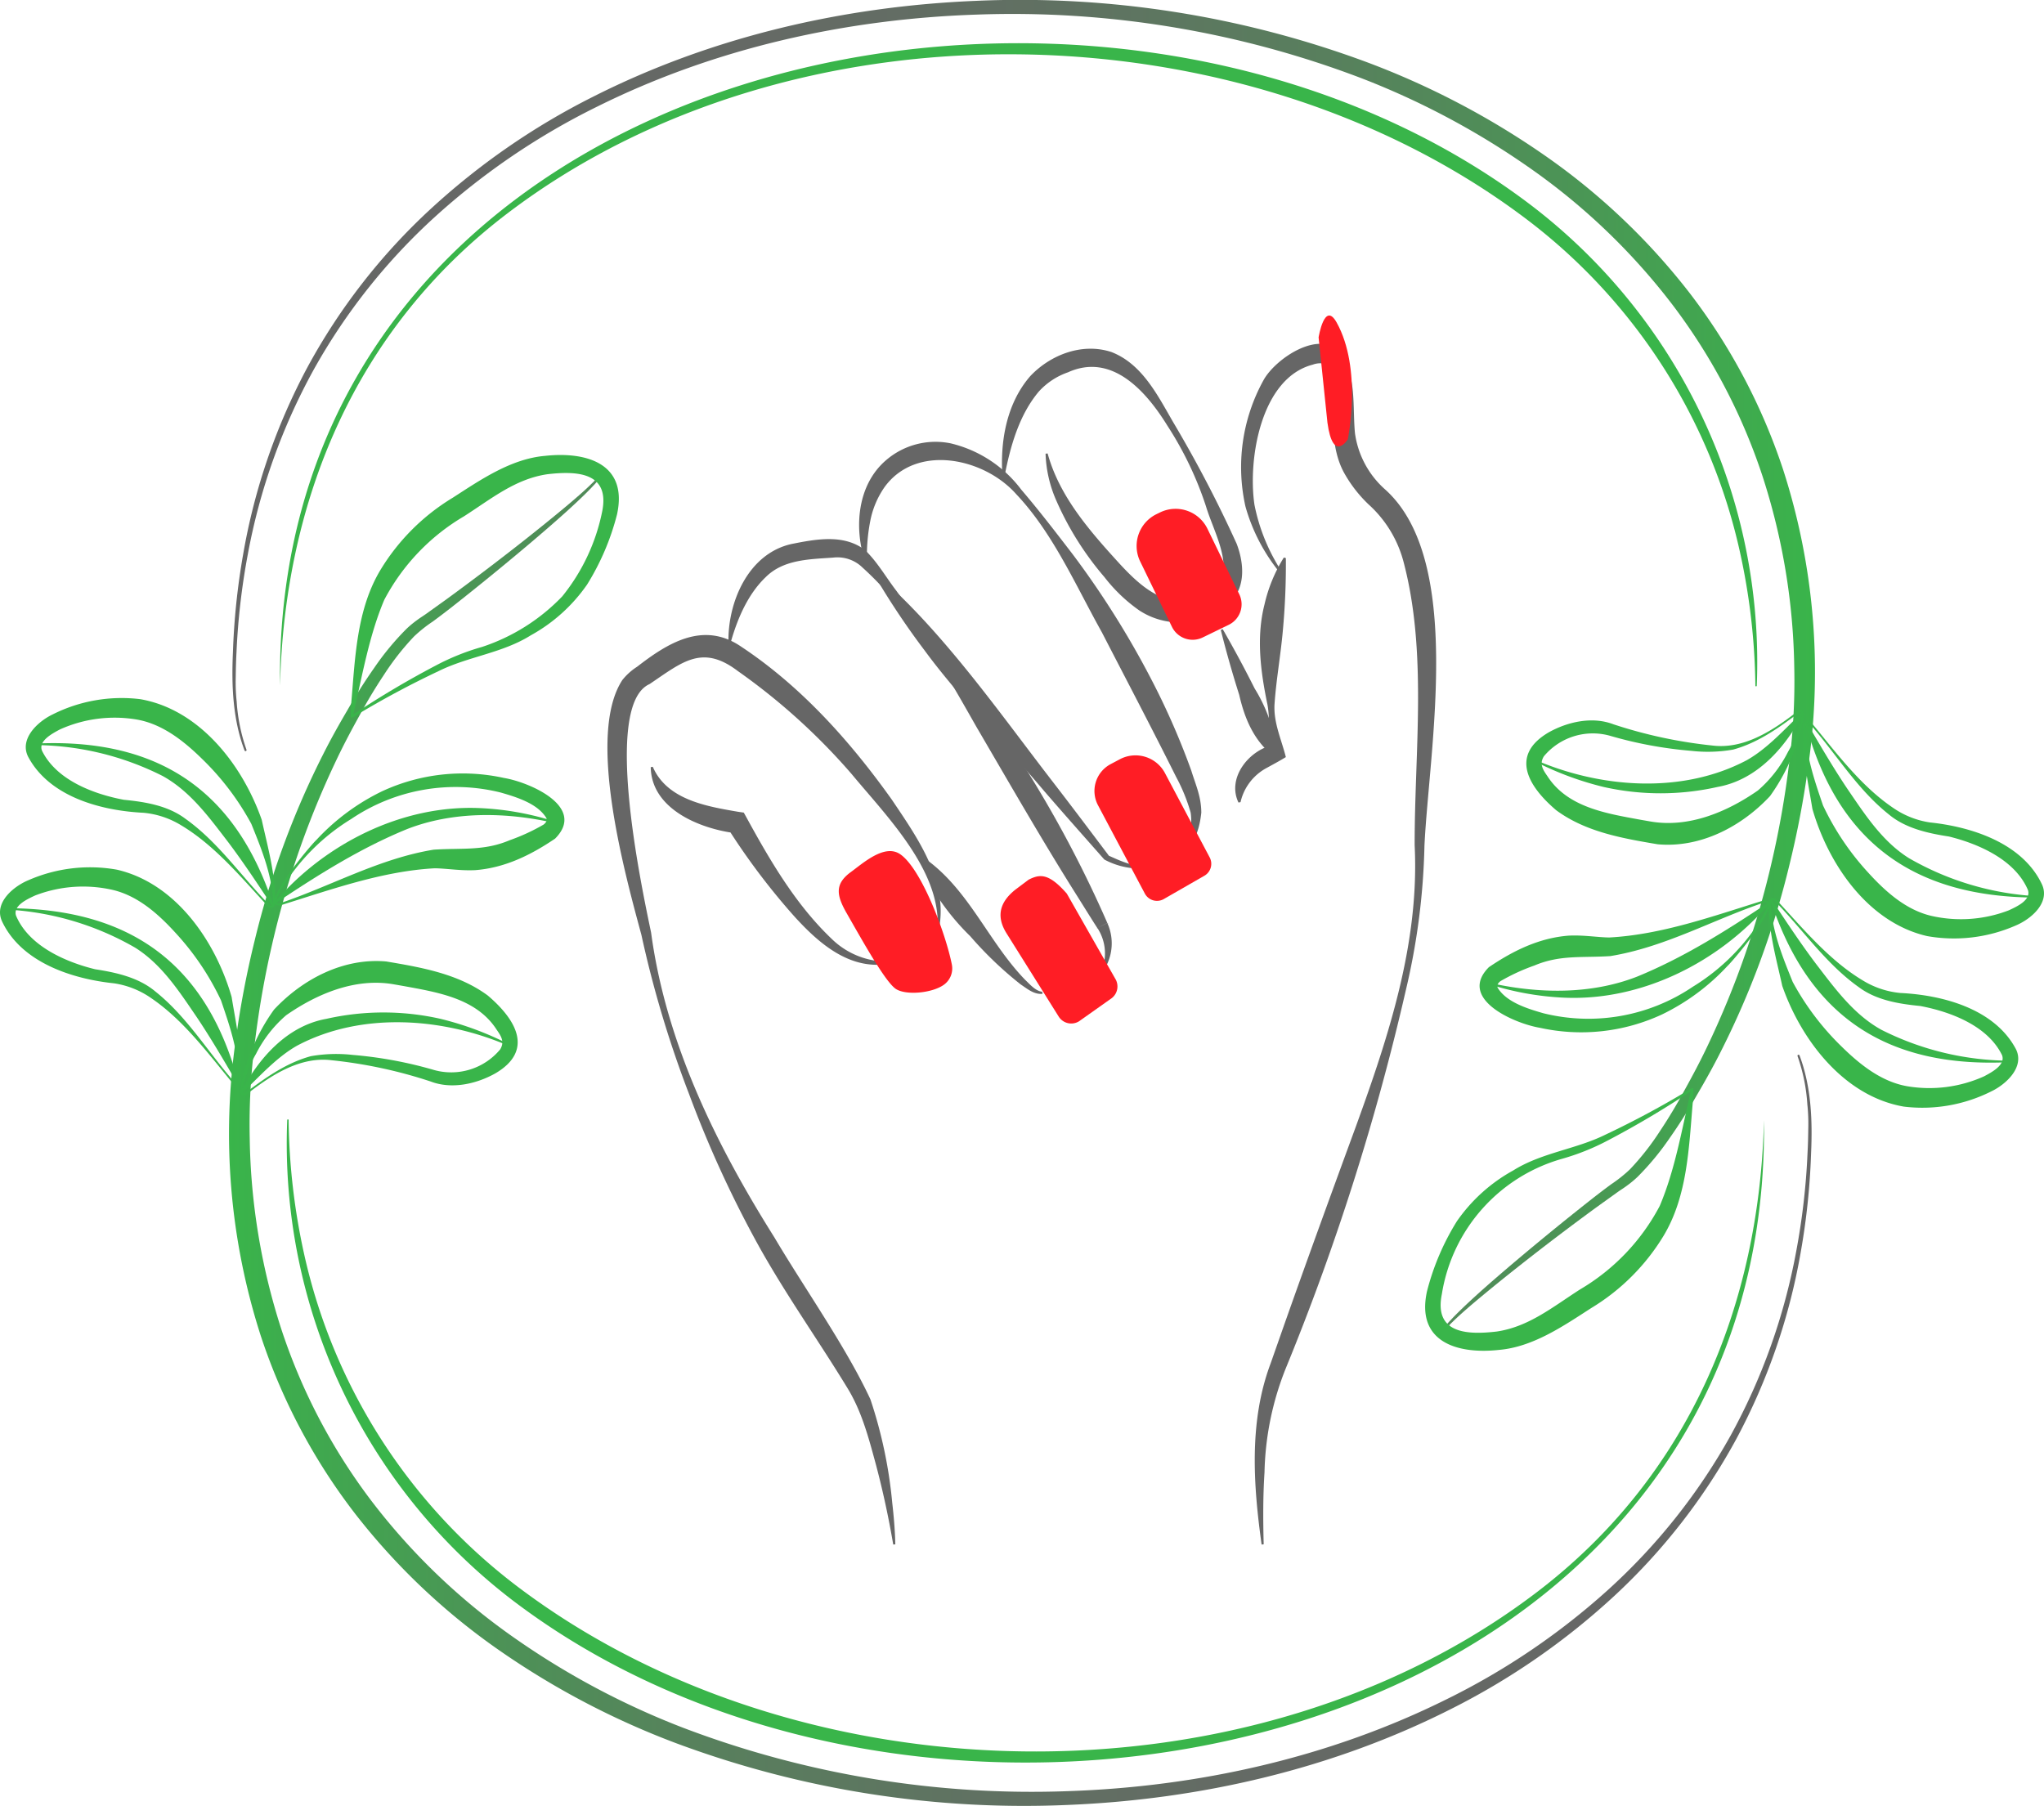 <svg id="Calque_1" data-name="Calque 1" xmlns="http://www.w3.org/2000/svg" xmlns:xlink="http://www.w3.org/1999/xlink" viewBox="0 0 293.855 259.616">
  <defs>
    <style>
      .cls-1 {
        fill: #666;
      }

      .cls-2 {
        fill: #ff1d25;
      }

      .cls-3 {
        fill: #39b54a;
      }

      .cls-4 {
        fill: url(#Dégradé_sans_nom_28);
      }

      .cls-5 {
        fill: url(#Dégradé_sans_nom_30);
      }
    </style>
    <linearGradient id="Dégradé_sans_nom_28" data-name="Dégradé sans nom 28" x1="35.871" y1="117.732" x2="264.694" y2="117.732" gradientUnits="userSpaceOnUse">
      <stop offset="0" stop-color="#666"/>
      <stop offset="0.33" stop-color="#656965"/>
      <stop offset="0.529" stop-color="#607162"/>
      <stop offset="0.692" stop-color="#587f5d"/>
      <stop offset="0.837" stop-color="#4c9356"/>
      <stop offset="0.968" stop-color="#3dad4d"/>
      <stop offset="1" stop-color="#39b54a"/>
    </linearGradient>
    <linearGradient id="Dégradé_sans_nom_30" data-name="Dégradé sans nom 30" x1="36.647" y1="185.872" x2="265.469" y2="185.872" gradientUnits="userSpaceOnUse">
      <stop offset="0" stop-color="#39b54a"/>
      <stop offset="0.032" stop-color="#3dad4d"/>
      <stop offset="0.163" stop-color="#4c9356"/>
      <stop offset="0.308" stop-color="#587f5d"/>
      <stop offset="0.471" stop-color="#607162"/>
      <stop offset="0.67" stop-color="#656965"/>
      <stop offset="1" stop-color="#666"/>
    </linearGradient>
  </defs>
  <g id="hand">
    <path class="cls-1" d="M132.147,244.05c-.668-3.929-1.508-7.823-2.531-11.651-1.022-3.766-2.024-7.564-4.082-10.893-4.084-6.71-8.761-13.282-12.67-20.285A160.569,160.569,0,0,1,102.823,179.358a157.127,157.127,0,0,1-6.88-22.959c-2.364-8.777-7.929-28.731-2.736-36.639a8.627,8.627,0,0,1,2.121-1.909c4.341-3.36,9.432-6.584,14.847-2.963,8.693,5.736,15.76,13.637,21.762,22.059,3.534,5.263,7.872,11.313,6.892,17.98l-.288-.086c.097-8.069-7.473-15.65-12.356-21.543A90.454,90.454,0,0,0,109.79,118.459c-5.121-3.882-7.982-1.272-12.677,1.889-6.775,3.016-1.114,29.276.228,35.743,2.137,15.834,9.314,30.445,17.739,43.833,4.198,7.112,10.323,15.781,13.789,23.258a65.939,65.939,0,0,1,3.134,14.844c.227,1.994.399,3.991.444,6l-.299.025Z" transform="translate(-3.733 -21.994)"/>
    <path class="cls-1" d="M97.582,132.239c2.046,4.74,7.72,5.683,12.25,6.463l.829.12.364.656c3.399,6.215,7.092,12.566,12.27,17.491a11.424,11.424,0,0,0,6.769,3.204c.592.043,1.329-.066,1.554-.528l.295.057c-.262.799-1.146.94-1.844.996-4.952.147-8.94-3.449-12.052-6.857a97.761,97.761,0,0,1-9.689-12.828l1.193.776c-5.162-.633-12.148-3.474-12.234-9.505l.297-.047Z" transform="translate(-3.733 -21.994)"/>
    <path class="cls-2" d="M140.576,160.669a2.891,2.891,0,0,1-1.189,2.934c-1.709,1.184-5.369,1.505-6.824.596-1.462-.915-4.551-6.432-7.123-10.938-1.451-2.545-1.739-4.179.629-5.902,1.731-1.262,4.795-4.05,7.027-2.589C136.144,146.766,139.682,156.133,140.576,160.669Z" transform="translate(-3.733 -21.994)"/>
    <path class="cls-1" d="M108.461,114.419c-.139-5.837,2.848-12.846,9.085-14.218,3.545-.708,7.562-1.456,10.58.907,1.789,1.745,2.971,3.874,4.471,5.822,2.218,3.079,4.489,6.094,6.82,9.082a169.362,169.362,0,0,1,23.401,38.426l.07.162.034.078c.004.01.014.03.002.012-2.852,1.446-.772.438-1.416.744l-.006-.016,1.428-.714a7.059,7.059,0,0,1-.433,6.644l-.256-.157a6.657,6.657,0,0,0-.739-5.774l1.428-.714.014.024c-.639.316,1.453-.669-1.401.778l-.04-.065-.05-.078-.096-.15c-.764-1.187-2.055-3.271-2.823-4.491-4.989-7.917-9.718-16.178-14.434-24.239-4.628-8.154-9.318-16.487-16.338-22.862a5.153,5.153,0,0,0-4.255-1.459c-3.446.243-7.153.27-9.691,2.806-2.509,2.396-4.053,5.871-5.056,9.477l-.299-.026Z" transform="translate(-3.733 -21.994)"/>
    <path class="cls-1" d="M136.412,145.217c6.545,4.458,9.294,12.047,14.662,17.609.712.674,1.501,1.63,2.491,1.757l.046.296c-1.248.113-2.194-.732-3.146-1.358a52.922,52.922,0,0,1-7.238-6.921,34.527,34.527,0,0,1-4.282-5.069,22.454,22.454,0,0,1-2.778-6.143l.246-.171Z" transform="translate(-3.733 -21.994)"/>
    <path class="cls-2" d="M163.386,165.622l-4.516,3.198a2.129,2.129,0,0,1-2.935-.674l-7.489-11.954c-1.428-2.279-1.164-4.355,1.249-6.285l1.93-1.448c1.597-.798,2.859-.977,5.477,2.008l6.956,12.22A2.129,2.129,0,0,1,163.386,165.622Z" transform="translate(-3.733 -21.994)"/>
    <path class="cls-1" d="M129.616,104.405c9.704,8.365,17.762,20.017,25.576,30.129,2.686,3.475,5.322,6.991,7.968,10.499.91.357,3.96,1.996,5.66,1.186l.14.266a3.384,3.384,0,0,1-1.615.382,10.953,10.953,0,0,1-4.845-1.294c-2.909-3.293-5.829-6.577-8.697-9.903-4.992-5.93-12.552-13.892-17.074-20.067a111.001,111.001,0,0,1-7.344-11.008l.232-.19Z" transform="translate(-3.733 -21.994)"/>
    <path class="cls-1" d="M128.08,102.689c-1.587-4.851-1.096-11.009,3.049-14.543a10.886,10.886,0,0,1,9.272-2.412,17.866,17.866,0,0,1,10.159,6.662c2.581,3.017,4.974,6.143,7.387,9.284a128.571,128.571,0,0,1,12.41,20.168,107.016,107.016,0,0,1,4.641,10.934c.632,2.054,1.435,3.753,1.44,6.05-.212,2.02-.799,4.278-2.538,5.528l-.174-.244a7.505,7.505,0,0,0,1.178-5.304,25.5,25.5,0,0,0-2.088-5.124c-3.473-6.961-7.107-13.875-10.678-20.797-3.745-6.688-6.993-14.23-12.297-19.839-4.606-5.215-14.287-7.303-18.886-1.104a12.693,12.693,0,0,0-2.11,4.956,26.059,26.059,0,0,0-.471,5.733l-.295.052Z" transform="translate(-3.733 -21.994)"/>
    <path class="cls-2" d="M176.821,147.934l-5.827,3.347a1.978,1.978,0,0,1-2.674-.821l-6.733-12.694a4.371,4.371,0,0,1,1.813-5.91l1.328-.704a4.798,4.798,0,0,1,6.486,1.99l6.427,12.118A1.978,1.978,0,0,1,176.821,147.934Z" transform="translate(-3.733 -21.994)"/>
    <path class="cls-1" d="M147.849,90.477c-.347-5.005.578-10.462,3.992-14.4,2.872-3.048,7.44-4.864,11.676-3.471,4.44,1.721,6.672,6.285,8.891,10.107a178.873,178.873,0,0,1,9.125,17.485c.983,2.605,1.36,6.024-.844,8.287a10.575,10.575,0,0,1-13.16,1.275,22.917,22.917,0,0,1-5.006-4.783,43.993,43.993,0,0,1-7.039-11.265,18.122,18.122,0,0,1-1.436-6.491l.298-.033c1.701,6.223,6.102,11.197,10.353,15.861,2.506,2.71,5.739,5.806,9.641,5.26a8.204,8.204,0,0,0,4.678-2.252c1.869-3.139-.895-7.869-1.887-11.207a49.483,49.483,0,0,0-5.555-11.634c-3.074-4.981-7.981-10.554-14.31-7.692a10.171,10.171,0,0,0-4.175,2.749c-2.84,3.366-4.109,7.876-4.942,12.209l-.3-.006Z" transform="translate(-3.733 -21.994)"/>
    <path class="cls-2" d="M174.095,94.836h.571a5.09,5.09,0,0,1,5.09,5.09v10.479a3.28,3.28,0,0,1-3.28,3.28h-4.166a3.306,3.306,0,0,1-3.306-3.306V99.927a5.09,5.09,0,0,1,5.09-5.09Z" transform="translate(-31.765 64.709) rotate(-25.917)"/>
    <path class="cls-1" d="M179.515,112.448q2.42,4.203,4.593,8.534a22.349,22.349,0,0,1,2.088,4.351,13.758,13.758,0,0,1,.559,4.971l-.278.113c-2.607-2.209-3.852-5.301-4.592-8.534q-1.466-4.617-2.647-9.323l.278-.113Z" transform="translate(-3.733 -21.994)"/>
    <path class="cls-1" d="M185.108,244.054c-1.201-8.607-1.835-17.739,1.303-26.058l1.723-4.91c3.361-9.548,7.121-19.849,10.58-29.282,4.696-12.955,9.095-26.335,8.395-40.283-.018-13.561,1.871-27.81-1.645-40.933a16.908,16.908,0,0,0-4.994-8.089,19.157,19.157,0,0,1-3.452-4.435c-2.205-3.932-1.437-8.609-1.969-12.759a6.634,6.634,0,0,0-.773-2.733.741.741,0,0,0-.567-.346,3.088,3.088,0,0,0-1.242.192c-7.459,1.926-9.363,13.588-8.385,20.152a27.176,27.176,0,0,0,3.96,9.664l-.248.169a26.276,26.276,0,0,1-5.003-9.566,25.865,25.865,0,0,1,2.565-18.137c1.698-3.157,8.216-7.524,11.167-3.914,2.261,3.397,1.644,7.78,2.009,11.513a13.231,13.231,0,0,0,4.247,7.987c11.449,10.107,6.422,37.26,5.74,51.297a98.588,98.588,0,0,1-2.652,20.666A349.146,349.146,0,0,1,188.558,218.781a42.54,42.54,0,0,0-3.033,14.887c-.223,3.434-.21,6.894-.119,10.353l-.298.032Z" transform="translate(-3.733 -21.994)"/>
    <path class="cls-1" d="M181.783,137.374c-1.692-3.534,1.486-7.504,4.964-8.273l-.804,1.32c.079-2.373.441-4.796-.001-7.162-.979-4.702-1.629-9.635-.417-14.368a21.874,21.874,0,0,1,2.781-6.743l.288.083a103.761,103.761,0,0,1-.442,10.53c-.303,3.385-.954,7.061-1.183,10.432-.177,2.666.989,5.117,1.624,7.648-.889.548-1.934,1.108-2.836,1.602a7.464,7.464,0,0,0-3.68,4.875l-.295.057Z" transform="translate(-3.733 -21.994)"/>
    <path class="cls-2" d="M193.301,70.503s.473,4.507,1.271,12.259c.798,5.855,2.927,2.395,2.927,2.395s2.129-10.113-1.611-16.811C194.143,65.22,193.301,70.503,193.301,70.503Z" transform="translate(-3.733 -21.994)"/>
  </g>
  <g>
    <g>
      <path class="cls-3" d="M43.992,120.58C42.823,29.96,161.748,3.996,224.067,51.665a82.665,82.665,0,0,1,32.227,68.915c.003.126-.203.124-.2-.002a93.979,93.979,0,0,0-2.257-19.392,82.235,82.235,0,0,0-30.993-47.939c-40.835-30.614-105.166-31.688-146.065-.647-22.016,16.685-32.141,41.404-32.788,67.978Z" transform="translate(-3.733 -21.994)"/>
      <path class="cls-4" d="M211.175,213.257a6.458,6.458,0,0,1,1.105-1.461c.405-.44.825-.862,1.25-1.279.85-.833,1.722-1.64,2.601-2.439,1.764-1.591,3.564-3.138,5.375-4.673q5.44-4.595,11.038-9.002,1.403-1.101,2.844-2.163a19.759,19.759,0,0,0,2.686-2.143,37.389,37.389,0,0,0,4.286-5.458c1.3-1.947,2.498-3.959,3.616-6.027,1.145-2.066,2.244-4.14,3.249-6.264A128.573,128.573,0,0,0,258.477,145.793a133.204,133.204,0,0,0,2.443-13.859,91.768,91.768,0,0,0,.765-13.975,93.31,93.31,0,0,0-4.562-27.5,84.469,84.469,0,0,0-12.921-24.616,92.215,92.215,0,0,0-20.079-19.373A113.129,113.129,0,0,0,199.404,33.218a140.932,140.932,0,0,0-55.31-9.123c-18.798.628-37.611,4.826-54.495,13.222A101.26,101.26,0,0,0,66.306,53.132a86.92,86.92,0,0,0-17.49,22.04,88.206,88.206,0,0,0-9.462,26.553,99.509,99.509,0,0,0-1.622,14.074c-.067,1.181-.093,2.362-.109,3.543a26.451,26.451,0,0,0,.137,3.528,25.7,25.7,0,0,0,1.402,6.893l.004.011a.15.15,0,1,1-.279.109l-.001-.002c-1.701-4.503-1.879-9.378-1.666-14.103a100.095,100.095,0,0,1,1.484-14.171,89.016,89.016,0,0,1,9.272-26.894A88.026,88.026,0,0,1,65.457,52.212,101.938,101.938,0,0,1,88.908,35.945c17.049-8.644,36.067-13.043,55.113-13.829a143.311,143.311,0,0,1,56.255,8.832,115.695,115.695,0,0,1,25.413,13.308A94.592,94.592,0,0,1,246.573,64.032a85.849,85.849,0,0,1,13.502,25.454,94.714,94.714,0,0,1,3.596,42.804,135.878,135.878,0,0,1-2.694,14.1,123.41,123.41,0,0,1-9.898,26.877c-1.076,2.136-2.25,4.224-3.454,6.274-1.188,2.072-2.469,4.107-3.85,6.069a38.878,38.878,0,0,1-4.629,5.593,14.5,14.5,0,0,1-1.444,1.203c-.531.402-.978.659-1.47,1.017l-2.874,2.062q-5.729,4.182-11.31,8.586-2.788,2.199-5.519,4.467c-.909.757-1.811,1.522-2.69,2.311-.439.395-.872.795-1.289,1.209a6.408,6.408,0,0,0-1.098,1.311l-.013.024a.149.149,0,0,1-.266-.135Z" transform="translate(-3.733 -21.994)"/>
      <path class="cls-3" d="M246.947,178.692c-.018.099.082.067-.025.122l-.185.122-.37.243a132.137,132.137,0,0,1-11.453,6.762,33.671,33.671,0,0,1-6.63,2.661,24.166,24.166,0,0,0-17.262,19.443c-1.157,5.659,3.585,5.886,7.862,5.387,4.614-.667,8.065-3.532,11.998-6.052A30.327,30.327,0,0,0,242.345,195.37c2.192-5.165,3.158-10.918,4.441-16.39l.046-.217.023-.108a.075.075,0,0,0,.092.036Zm.159-.254c.116.146.048.414.055.59.005.25-.052,1.065-.055,1.333-.574,6.525-.739,13.53-4.213,19.311a30.753,30.753,0,0,1-10.385,10.376c-3.926,2.524-8.358,5.61-13.286,6.024-5.987.651-11.939-1.133-10.338-8.422a35.793,35.793,0,0,1,4.296-10.073,23.835,23.835,0,0,1,8.104-7.308c4.083-2.563,8.978-3.03,13.239-5.137a132.886,132.886,0,0,0,12.045-6.464,1.066,1.066,0,0,1,.538-.229Z" transform="translate(-3.733 -21.994)"/>
      <path class="cls-3" d="M262.806,124.659a.261.261,0,0,0-.296-.282c-.124.012-.355.251-.54.378-2.786,2.07-5.664,4.08-9.076,5.008a21.092,21.092,0,0,1-6.008.181,59.296,59.296,0,0,1-11.734-2.179,9.158,9.158,0,0,0-9.465,2.965c-.68,1.105-.148,1.908.518,2.867,2.898,4.478,8.455,5.349,13.361,6.25l1.44.251c5.48.952,10.982-1.342,15.444-4.452a18.027,18.027,0,0,0,4.331-5.55,16.881,16.881,0,0,0,2.026-5.437Zm.299.027a28.296,28.296,0,0,1-4.908,11.767c-4.102,4.391-9.986,7.479-16.148,6.924-5.032-.849-10.353-1.765-14.585-4.892-3.94-3.344-6.781-7.859-1.084-11.197,2.755-1.54,6.279-2.317,9.292-1.167a67.484,67.484,0,0,0,14.237,3.057c4.442.554,8.5-2.034,11.89-4.641l.286-.231a.798.798,0,0,1,.381-.214.557.557,0,0,1,.639.594Z" transform="translate(-3.733 -21.994)"/>
      <path class="cls-3" d="M224.22,131.143c9.529,4.185,21.352,5.074,30.656.134,2.941-1.667,5.351-4.365,7.954-6.884l.161.119c-2.532,4.891-6.627,9.6-12.313,10.618a37.294,37.294,0,0,1-16.39.009,44.974,44.974,0,0,1-10.159-3.818l.091-.178Z" transform="translate(-3.733 -21.994)"/>
      <path class="cls-3" d="M263.05,126.051a.588.588,0,0,1,.783-.428c.272.118.396.398.577.588,3.471,4.218,6.928,8.841,11.479,11.923a12.54,12.54,0,0,0,5.321,2.106c5.971.624,13.332,2.972,16.108,8.955,1.165,2.656-1.689,4.986-3.811,5.867a22.089,22.089,0,0,1-12.725,1.514c-8.496-1.956-14.198-10.333-16.492-18.295-.656-4.069-1.599-8.11-1.24-12.231Zm.294.059c-.21,3.919,1.231,8.027,2.473,11.68a38.383,38.383,0,0,0,6.516,9.679c2.501,2.748,5.434,5.355,9.077,6.205a19.146,19.146,0,0,0,11.124-.805c1.157-.537,3.207-1.471,2.75-2.903-1.817-4.31-6.986-6.627-11.361-7.705-3.057-.469-6.287-1.188-8.686-3.214-4.415-3.518-7.397-8.434-11.04-12.659-.159-.168-.335-.454-.466-.495a.293.293,0,0,0-.387.217Z" transform="translate(-3.733 -21.994)"/>
      <path class="cls-3" d="M296.477,151.036c-17.582-.044-28.595-7.954-33.165-25.07l.187-.071c1.89,3.226,3.744,6.407,5.776,9.442,2.547,3.728,5.036,7.614,8.892,10.032a41.311,41.311,0,0,0,18.309,5.467l.001.2Z" transform="translate(-3.733 -21.994)"/>
      <path class="cls-3" d="M258.045,151.596a.588.588,0,0,1,.758-.471c.278.103.417.375.609.555,3.699,4.02,7.407,8.444,12.121,11.27a12.54,12.54,0,0,0,5.429,1.808c5.996.292,13.476,2.23,16.579,8.05,1.31,2.588-1.411,5.072-3.48,6.069a22.089,22.089,0,0,1-12.622,2.216c-8.591-1.483-14.749-9.532-17.48-17.354-.881-4.027-2.046-8.009-1.915-12.144Zm.297.042c.007,3.925,1.673,7.946,3.116,11.525a38.383,38.383,0,0,0,7.042,9.304c2.65,2.605,5.722,5.046,9.407,5.693a19.146,19.146,0,0,0,11.062-1.419c1.126-.6,3.121-1.646,2.585-3.051-2.052-4.203-7.342-6.231-11.77-7.065-3.078-.299-6.343-.839-8.85-2.728-4.603-3.268-7.853-8.012-11.724-12.028-.168-.159-.36-.434-.492-.469a.293.293,0,0,0-.374.238Z" transform="translate(-3.733 -21.994)"/>
      <path class="cls-3" d="M292.804,174.692c-17.557.929-28.992-6.359-34.501-23.196l.183-.081c2.066,3.117,4.093,6.19,6.29,9.108,2.75,3.581,5.45,7.324,9.434,9.524a41.311,41.311,0,0,0,18.583,4.446l.012.2Z" transform="translate(-3.733 -21.994)"/>
      <path class="cls-3" d="M257.297,151.447c3.239-.331-4.405,8.696-5.208,9.418a31.585,31.585,0,0,1-9.416,6.976,27.531,27.531,0,0,1-17.544,1.922c-3.644-.602-11.904-4.148-7.343-8.72,3.474-2.352,7.216-4.211,11.493-4.533,2.153-.101,4.064.242,5.811.267,7.563-.406,14.984-3.094,22.207-5.329Zm.087.287c-7.416,2.501-14.302,6.439-22.141,7.718-4.066.271-7.206-.216-10.92,1.355a28.762,28.762,0,0,0-4.862,2.239,1.395,1.395,0,0,0-.443.517.625.625,0,0,0,.056.492c1.28,2.031,4.2,2.943,6.548,3.616a26.8,26.8,0,0,0,21.471-3.807A29.96,29.96,0,0,0,257.124,153.783c.2-.517,1.35-2.135.26-2.049Z" transform="translate(-3.733 -21.994)"/>
      <path class="cls-3" d="M217.756,163.265c6.988,1.599,14.61,1.765,21.327-.859,6.709-2.745,12.809-6.594,18.859-10.636l.138.145c-7.209,8.414-18.328,14.024-29.515,13.514a41.372,41.372,0,0,1-10.869-1.973l.06-.191Z" transform="translate(-3.733 -21.994)"/>
    </g>
    <g>
      <path class="cls-3" d="M257.33,183.025c1.169,90.619-117.756,116.583-180.076,68.914a82.665,82.665,0,0,1-32.227-68.915c-.003-.126.203-.124.2.002A93.979,93.979,0,0,0,47.484,202.418,82.235,82.235,0,0,0,78.478,250.357c40.835,30.614,105.166,31.688,146.065.647,22.016-16.685,32.141-41.404,32.788-67.978Z" transform="translate(-3.733 -21.994)"/>
      <path class="cls-5" d="M90.147,90.348a6.458,6.458,0,0,1-1.105,1.461c-.405.44-.825.862-1.25,1.279-.85.833-1.722,1.64-2.601,2.439-1.764,1.591-3.564,3.138-5.375,4.673q-5.44,4.595-11.038,9.002-1.403,1.101-2.844,2.163a19.76,19.76,0,0,0-2.686,2.143,37.388,37.388,0,0,0-4.286,5.458c-1.3,1.947-2.498,3.959-3.616,6.027-1.145,2.066-2.244,4.14-3.249,6.264a128.574,128.574,0,0,0-9.254,26.553,133.201,133.201,0,0,0-2.443,13.859,91.768,91.768,0,0,0-.765,13.975,93.31,93.31,0,0,0,4.562,27.5,84.469,84.469,0,0,0,12.921,24.616A92.214,92.214,0,0,0,77.199,257.134a113.128,113.128,0,0,0,24.719,13.253,140.933,140.933,0,0,0,55.31,9.123c18.798-.628,37.611-4.826,54.495-13.222a101.26,101.26,0,0,0,23.293-15.815,86.92,86.92,0,0,0,17.49-22.04,88.206,88.206,0,0,0,9.462-26.553,99.509,99.509,0,0,0,1.622-14.074c.067-1.181.093-2.362.109-3.543a26.453,26.453,0,0,0-.137-3.528,25.7,25.7,0,0,0-1.402-6.893l-.004-.011a.15.15,0,0,1,.279-.109l.001.002c1.701,4.503,1.879,9.378,1.666,14.103a100.096,100.096,0,0,1-1.484,14.171,89.016,89.016,0,0,1-9.272,26.894,88.026,88.026,0,0,1-17.48,22.501A101.937,101.937,0,0,1,212.414,267.66c-17.049,8.644-36.067,13.043-55.113,13.829a143.312,143.312,0,0,1-56.255-8.832,115.696,115.696,0,0,1-25.413-13.308,94.592,94.592,0,0,1-20.884-19.776,85.849,85.849,0,0,1-13.502-25.454,94.714,94.714,0,0,1-3.596-42.804,135.87,135.87,0,0,1,2.694-14.1A123.409,123.409,0,0,1,50.242,130.338c1.076-2.136,2.25-4.224,3.454-6.274,1.188-2.072,2.469-4.107,3.85-6.069a38.878,38.878,0,0,1,4.629-5.593,14.498,14.498,0,0,1,1.444-1.203c.531-.402.978-.659,1.47-1.017l2.874-2.062q5.729-4.182,11.31-8.586,2.788-2.199,5.519-4.467c.909-.757,1.811-1.522,2.69-2.31.439-.395.872-.795,1.289-1.209a6.408,6.408,0,0,0,1.098-1.311l.013-.024a.149.149,0,0,1,.266.135Z" transform="translate(-3.733 -21.994)"/>
      <path class="cls-3" d="M54.375,124.913c.018-.099-.082-.067.025-.122l.185-.122.37-.243a132.137,132.137,0,0,1,11.453-6.762,33.672,33.672,0,0,1,6.63-2.661,28.198,28.198,0,0,0,11.527-7.268,28.251,28.251,0,0,0,5.735-12.175c1.157-5.659-3.585-5.886-7.862-5.387-4.614.667-8.065,3.532-11.998,6.052a30.327,30.327,0,0,0-11.463,12.01c-2.192,5.165-3.158,10.918-4.441,16.39l-.046.217-.023.108a.075.075,0,0,0-.092-.036Zm-.159.254c-.116-.146-.048-.414-.055-.59-.005-.25.052-1.065.055-1.333.574-6.525.739-13.53,4.213-19.311A30.752,30.752,0,0,1,68.814,93.558c3.926-2.524,8.358-5.61,13.286-6.024,5.987-.651,11.939,1.133,10.338,8.422A35.794,35.794,0,0,1,88.141,106.029a23.834,23.834,0,0,1-8.104,7.308c-4.083,2.563-8.978,3.03-13.239,5.137a132.886,132.886,0,0,0-12.045,6.464,1.066,1.066,0,0,1-.538.229Z" transform="translate(-3.733 -21.994)"/>
      <path class="cls-3" d="M38.516,178.945a.261.261,0,0,0,.296.282c.124-.012.355-.251.54-.378,2.786-2.07,5.664-4.08,9.076-5.008a21.091,21.091,0,0,1,6.008-.181,59.295,59.295,0,0,1,11.734,2.179,9.158,9.158,0,0,0,9.465-2.965c.68-1.105.148-1.908-.518-2.867-2.898-4.478-8.455-5.349-13.361-6.25l-1.44-.251c-5.48-.952-10.982,1.342-15.444,4.452a18.026,18.026,0,0,0-4.331,5.55,16.881,16.881,0,0,0-2.026,5.437Zm-.299-.027a28.295,28.295,0,0,1,4.908-11.767c4.102-4.391,9.986-7.479,16.148-6.924,5.032.849,10.353,1.765,14.585,4.892,3.94,3.344,6.781,7.859,1.084,11.197-2.755,1.54-6.279,2.317-9.292,1.167a67.484,67.484,0,0,0-14.237-3.057c-4.442-.554-8.5,2.034-11.89,4.641l-.286.231a.797.797,0,0,1-.381.214.557.557,0,0,1-.639-.594Z" transform="translate(-3.733 -21.994)"/>
      <path class="cls-3" d="M77.103,172.462c-9.529-4.185-21.352-5.074-30.656-.134-2.941,1.667-5.351,4.365-7.954,6.884l-.161-.119c2.532-4.891,6.627-9.6,12.313-10.618a37.294,37.294,0,0,1,16.39-.009,44.973,44.973,0,0,1,10.159,3.818l-.091.178Z" transform="translate(-3.733 -21.994)"/>
      <path class="cls-3" d="M38.272,177.554a.588.588,0,0,1-.783.428c-.272-.118-.396-.398-.577-.588C33.441,173.175,29.984,168.552,25.433,165.47a12.54,12.54,0,0,0-5.321-2.106c-5.971-.624-13.332-2.972-16.108-8.955-1.165-2.656,1.689-4.986,3.811-5.867A22.089,22.089,0,0,1,20.54,147.028c8.496,1.956,14.198,10.333,16.492,18.295.656,4.069,1.599,8.11,1.24,12.231Zm-.294-.059c.21-3.919-1.231-8.027-2.473-11.68a38.384,38.384,0,0,0-6.516-9.679c-2.501-2.748-5.434-5.355-9.077-6.205a19.145,19.145,0,0,0-11.124.805C7.63,151.273,5.58,152.206,6.038,153.638c1.817,4.31,6.986,6.627,11.361,7.705,3.057.469,6.287,1.188,8.686,3.214,4.415,3.518,7.397,8.434,11.04,12.659.159.168.335.454.466.495a.293.293,0,0,0,.387-.217Z" transform="translate(-3.733 -21.994)"/>
      <path class="cls-3" d="M4.845,152.569c17.582.044,28.595,7.954,33.165,25.07l-.187.071c-1.89-3.226-3.744-6.407-5.776-9.442-2.547-3.728-5.036-7.614-8.893-10.032A41.311,41.311,0,0,0,4.846,152.769l-.001-.2Z" transform="translate(-3.733 -21.994)"/>
      <path class="cls-3" d="M43.277,152.009a.588.588,0,0,1-.758.471c-.278-.103-.417-.375-.609-.555-3.699-4.02-7.407-8.444-12.121-11.27a12.54,12.54,0,0,0-5.429-1.808c-5.996-.292-13.476-2.23-16.579-8.05-1.31-2.588,1.411-5.072,3.48-6.069a22.089,22.089,0,0,1,12.622-2.216c8.591,1.483,14.749,9.532,17.48,17.354.881,4.027,2.046,8.009,1.915,12.144Zm-.297-.042c-.007-3.925-1.673-7.946-3.116-11.525a38.384,38.384,0,0,0-7.042-9.304c-2.65-2.605-5.722-5.046-9.407-5.693a19.145,19.145,0,0,0-11.062,1.419c-1.126.6-3.121,1.646-2.585,3.051,2.052,4.203,7.343,6.231,11.77,7.065,3.078.299,6.343.839,8.85,2.728,4.603,3.268,7.853,8.012,11.724,12.028.168.159.36.434.492.469a.293.293,0,0,0,.374-.238Z" transform="translate(-3.733 -21.994)"/>
      <path class="cls-3" d="M8.519,128.913c17.557-.929,28.992,6.359,34.501,23.196l-.183.081c-2.066-3.117-4.093-6.19-6.29-9.108-2.75-3.581-5.45-7.324-9.434-9.524a41.311,41.311,0,0,0-18.583-4.446l-.012-.2Z" transform="translate(-3.733 -21.994)"/>
      <path class="cls-3" d="M44.025,152.157c-3.239.331,4.405-8.696,5.208-9.418a31.585,31.585,0,0,1,9.416-6.976A27.531,27.531,0,0,1,76.193,133.842c3.644.602,11.904,4.148,7.344,8.72-3.474,2.352-7.216,4.211-11.493,4.533-2.153.101-4.064-.242-5.811-.267-7.563.406-14.984,3.094-22.207,5.329Zm-.087-.287c7.416-2.501,14.302-6.439,22.141-7.718,4.066-.271,7.206.216,10.92-1.355a28.763,28.763,0,0,0,4.862-2.239,1.395,1.395,0,0,0,.443-.517.625.625,0,0,0-.056-.492c-1.28-2.031-4.2-2.943-6.548-3.616a26.8,26.8,0,0,0-21.471,3.807A29.96,29.96,0,0,0,44.198,149.822c-.2.517-1.35,2.135-.26,2.048Z" transform="translate(-3.733 -21.994)"/>
      <path class="cls-3" d="M83.566,140.34c-6.988-1.599-14.61-1.765-21.327.859-6.709,2.745-12.809,6.594-18.859,10.636l-.138-.145c7.209-8.414,18.328-14.024,29.515-13.514a41.372,41.372,0,0,1,10.869,1.973l-.06.191Z" transform="translate(-3.733 -21.994)"/>
    </g>
  </g>
</svg>
